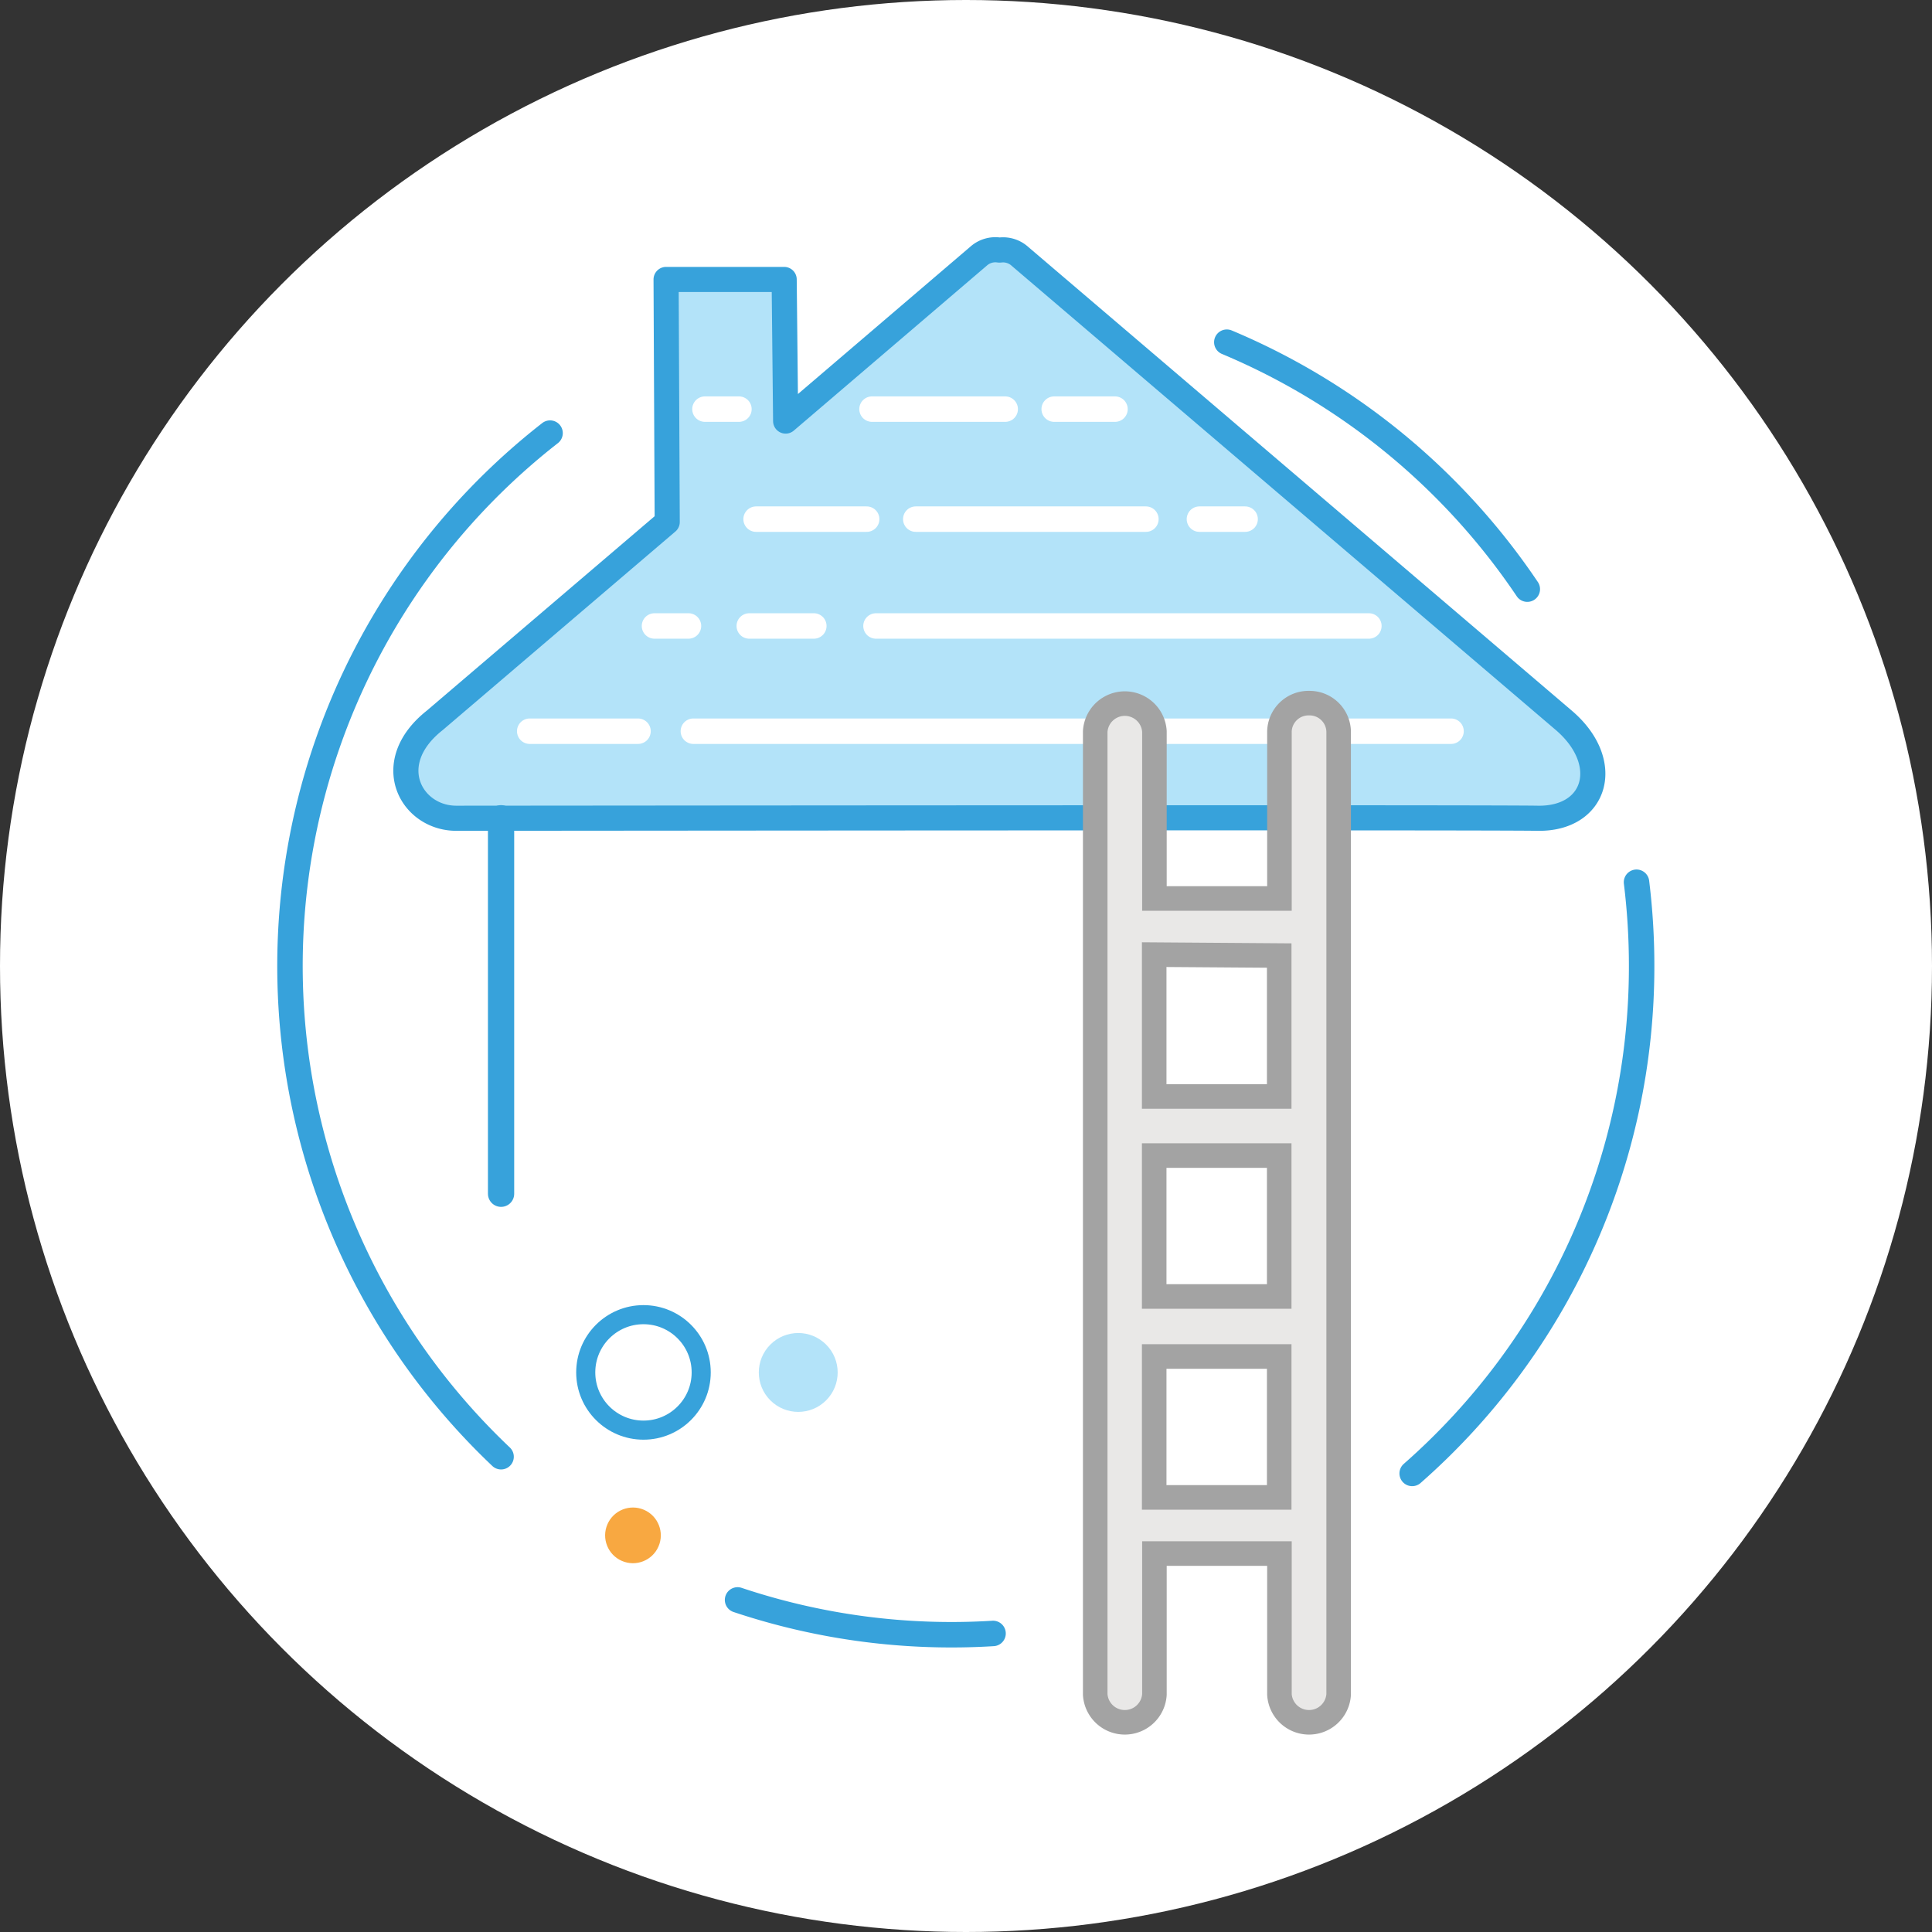 <svg id="Layer_1" data-name="Layer 1" xmlns="http://www.w3.org/2000/svg" viewBox="0 0 170 170"><rect x="0" y="0" width="170" height="170" fill="#333333" stroke="none"/><defs><style>.cls-1,.cls-11,.cls-12,.cls-5,.cls-6,.cls-7,.cls-9{fill:none;}.cls-1,.cls-3,.cls-4,.cls-5,.cls-6,.cls-7,.cls-9{stroke:#37a2db;}.cls-1,.cls-11,.cls-12,.cls-3,.cls-4,.cls-5,.cls-6,.cls-7{stroke-linecap:round;}.cls-1,.cls-11,.cls-12,.cls-13,.cls-9{stroke-miterlimit:10;}.cls-1{stroke-width:2.24px;}.cls-2{fill:#fff;}.cls-10,.cls-3,.cls-4{fill:#b3e3f9;}.cls-3,.cls-4,.cls-5,.cls-6,.cls-7{stroke-linejoin:round;}.cls-3{stroke-width:2.21px;}.cls-4{stroke-width:2.31px;}.cls-5{stroke-width:2.69px;}.cls-11,.cls-6{stroke-width:2.24px;}.cls-7{stroke-width:2.52px;}.cls-8{fill:#f8a841;}.cls-9{stroke-width:1.68px;}.cls-11,.cls-12{stroke:#fff;}.cls-12{stroke-width:2.71px;}.cls-13{fill:#e9e8e7;stroke:#a3a3a3;stroke-width:2.16px;}</style></defs><title>RoofingIcon</title><path class="cls-1" d="M107.06,7.26" transform="translate(0)"/><path class="cls-1" d="M84.44,11.82" transform="translate(0)"/><circle class="cls-2" cx="85" cy="85" r="85"/><path class="cls-3" d="M40.15,72c4.72,0,90.13-.09,95.15,0,5.18.09,6.63-4.91,2.31-8.61L89.75,22.56A2.21,2.21,0,0,0,88,22h-.09a2.21,2.21,0,0,0-1.78.52l-17,14.53L69,24.59H58.61l.1,21.34L38.25,63.39C33.5,67.15,36.17,72,40.15,72Z" transform="translate(0)"/><line class="cls-4" x1="44.09" y1="72" x2="44.09" y2="105.04"/><path class="cls-5" d="M48.62,38.39" transform="translate(0)"/><path class="cls-5" d="M33.65,55.67" transform="translate(0)"/><path class="cls-5" d="M85,25.88" transform="translate(0)"/><path class="cls-6" d="M144,77.63a60.07,60.07,0,0,1,.45,7.37,59.33,59.33,0,0,1-20.19,44.65" transform="translate(0)"/><path class="cls-6" d="M107.95,30.11a59.7,59.7,0,0,1,26.44,21.73" transform="translate(0)"/><path class="cls-7" d="M85,25.52" transform="translate(0)"/><path class="cls-6" d="M44.09,128.18A59.48,59.48,0,0,1,48.4,38.11" transform="translate(0)"/><path class="cls-6" d="M62.71,140" transform="translate(0)"/><path class="cls-6" d="M87.38,143.73a59.31,59.31,0,0,1-22.48-2.95" transform="translate(0)"/><circle class="cls-8" cx="55.7" cy="135.1" r="2.45" transform="translate(-90.41 132.36) rotate(-66.52)"/><circle class="cls-9" cx="56.62" cy="120.76" r="5.08"/><circle class="cls-10" cx="70.24" cy="120.76" r="3.47" transform="translate(-64.85 85.16) rotate(-45.05)"/><line class="cls-11" x1="61.01" y1="64.34" x2="127.68" y2="64.34"/><line class="cls-11" x1="77.08" y1="55.08" x2="120.45" y2="55.08"/><line class="cls-11" x1="80.58" y1="45.68" x2="100.83" y2="45.68"/><line class="cls-11" x1="92.76" y1="36" x2="98.11" y2="36"/><line class="cls-11" x1="88.45" y1="36" x2="76.73" y2="36"/><line class="cls-11" x1="76.26" y1="45.68" x2="66.53" y2="45.68"/><line class="cls-11" x1="71.61" y1="55.08" x2="65.93" y2="55.08"/><line class="cls-11" x1="60.58" y1="55.08" x2="57.59" y2="55.08"/><line class="cls-11" x1="56.14" y1="64.34" x2="46.61" y2="64.34"/><line class="cls-11" x1="105.54" y1="45.68" x2="109.56" y2="45.68"/><path class="cls-11" d="M94,32" transform="translate(0)"/><path class="cls-11" d="M83.41,32" transform="translate(0)"/><path class="cls-12" d="M95.54,31.48" transform="translate(0)"/><path class="cls-13" d="M115.19,61.87a2.56,2.56,0,0,0-2.61,2.49v14.7h-11V64.36a2.61,2.61,0,0,0-5.21,0V149.1a2.61,2.61,0,0,0,5.21,0V136.7h11v12.4a2.61,2.61,0,0,0,5.21,0V64.36A2.56,2.56,0,0,0,115.19,61.87Zm-13.63,52.21v-12.4h11v12.4Zm11-30v12.4h-11V84Zm-11,47.68v-12.4h11v12.4Z" transform="translate(0)"/><line class="cls-11" x1="65.02" y1="36" x2="62.03" y2="36"/></svg>